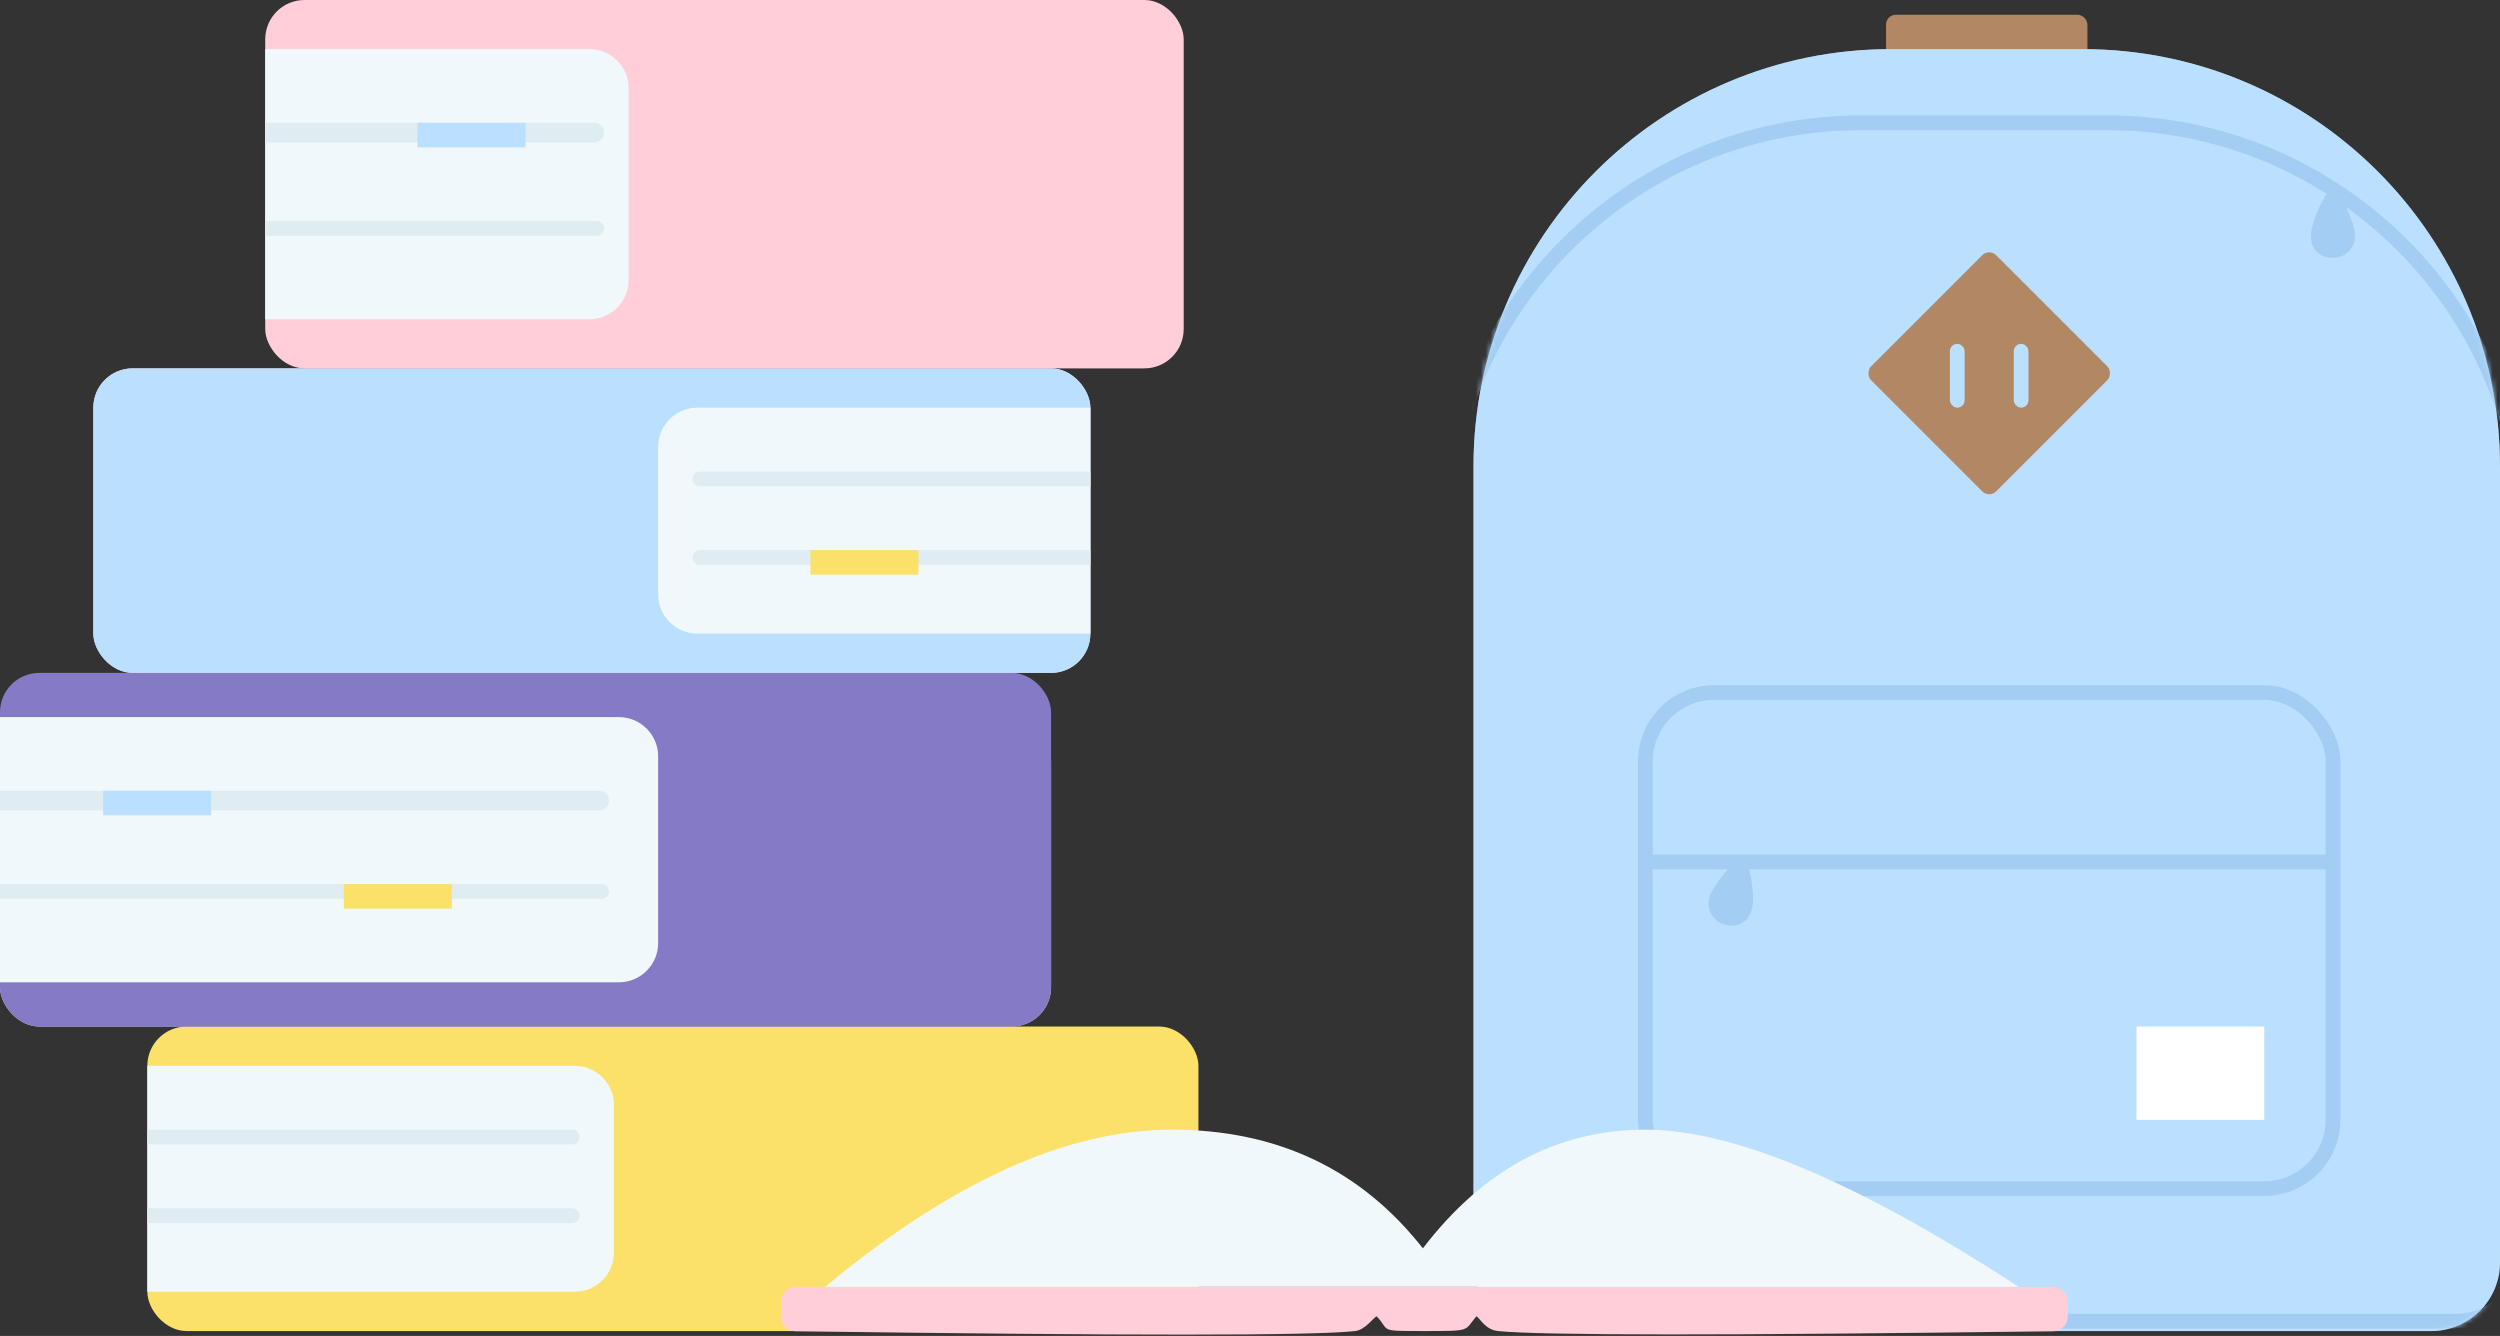 <?xml version="1.0" encoding="UTF-8"?>
<svg width="509px" height="272px" viewBox="0 0 509 272" version="1.1" xmlns="http://www.w3.org/2000/svg" xmlns:xlink="http://www.w3.org/1999/xlink">
    <rect x="0" y="0" width="509" height="272" fill="#333333" stroke="none"/>
    <!-- Generator: Sketch 58 (84663) - https://sketch.com -->
    <title>Group 7</title>
    <desc>Created with Sketch.</desc>
    <defs>
        <path d="M385,10 L424,10 C470.944,10 509,48.056 509,95 L509,257 C509,264.732 502.732,271 495,271 L314,271 C306.268,271 300,264.732 300,257 L300,95 C300,48.056 338.056,10 385,10 Z" id="path-1"></path>
        <path d="M85,0 L124,0 C170.944,-2.2834365e-14 209,38.056 209,85 L209,247 C209,254.732 202.732,261 195,261 L14,261 C6.268,261 9.46895252e-16,254.732 0,247 L0,85 C-5.74900688e-15,38.056 38.056,8.62351033e-15 85,0 Z" id="path-3"></path>
        <path d="M79,15 L129,15 C175.944,15 214,53.056 214,100 L214,245 C214,252.732 207.732,259 200,259 L8,259 C0.268,259 -6,252.732 -6,245 L-6,100 C-6,53.056 32.056,15 79,15 Z" id="path-5"></path>
    </defs>
    <g id="Page-1" stroke="none" stroke-width="1" fill="none" fill-rule="evenodd">
        <g id="Desktop-Copy" transform="translate(-206, -664)">
            <g id="Group-7" transform="translate(206, 664)">
                <g id="Group-6" transform="translate(30, 209)">
                    <rect id="Rectangle" fill="#FBE16A" x="0" y="0" width="214" height="62" rx="8"></rect>
                    <path d="M0,8 L87,8 C91.418,8 95,11.582 95,16 L95,46 C95,50.418 91.418,54 87,54 L0,54 L0,54 L0,8 Z" id="Rectangle" fill="#F1F8FB"></path>
                    <path d="M0,21 L86.5,21 C87.328,21 88,21.672 88,22.5 C88,23.328 87.328,24 86.5,24 L0,24 L0,24 L0,21 Z" id="Rectangle" fill="#DFECF2"></path>
                    <path d="M0,37 L86.5,37 C87.328,37 88,37.672 88,38.5 C88,39.328 87.328,40 86.5,40 L0,40 L0,40 L0,37 Z" id="Rectangle" fill="#DFECF2"></path>
                </g>
                <g id="Group-5" transform="translate(0, 137)">
                    <rect id="Rectangle" fill="#FFCED9" x="0" y="10" width="214" height="62" rx="8"></rect>
                    <rect id="Rectangle" fill="#847AC6" x="0" y="0" width="214" height="72" rx="8"></rect>
                    <path d="M0,9 L126,9 C130.418,9 134,12.582 134,17 L134,55 C134,59.418 130.418,63 126,63 L0,63 L0,63 L0,9 Z" id="Rectangle" fill="#F1F8FB"></path>
                    <path d="M0,24 L122,24 C123.105,24 124,24.895 124,26 C124,27.105 123.105,28 122,28 L0,28 L0,28 L0,24 Z" id="Rectangle" fill="#DFECF2"></path>
                    <path d="M0,43 L122.5,43 C123.328,43 124,43.672 124,44.5 C124,45.328 123.328,46 122.5,46 L0,46 L0,46 L0,43 Z" id="Rectangle" fill="#DFECF2"></path>
                    <rect id="Rectangle" fill="#FBE16A" x="70" y="43" width="22" height="5"></rect>
                    <rect id="Rectangle" fill="#BBDFFF" x="21" y="24" width="22" height="5"></rect>
                </g>
                <g id="Group-4" transform="translate(19, 75)">
                    <rect id="Rectangle" fill="#FFCED9" x="0" y="0" width="203" height="62" rx="8"></rect>
                    <rect id="Rectangle" fill="#BBDFFF" x="0" y="0" width="203" height="62" rx="8"></rect>
                    <path d="M115,8 L195,8 C199.418,8 203,11.582 203,16 L203,46 C203,50.418 199.418,54 195,54 L115,54 L115,54 L115,8 Z" id="Rectangle" fill="#F1F8FB" transform="translate(159, 31) scale(-1, 1) translate(-159, -31) "></path>
                    <path d="M122,21 L201.5,21 C202.328,21 203,21.672 203,22.5 C203,23.328 202.328,24 201.5,24 L122,24 L122,24 L122,21 Z" id="Rectangle" fill="#DFECF2" transform="translate(162.5, 22.5) scale(-1, 1) translate(-162.5, -22.5) "></path>
                    <path d="M122,37 L201.5,37 C202.328,37 203,37.672 203,38.5 C203,39.328 202.328,40 201.5,40 L122,40 L122,40 L122,37 Z" id="Rectangle" fill="#DFECF2" transform="translate(162.5, 38.5) scale(-1, 1) translate(-162.5, -38.5) "></path>
                    <rect id="Rectangle" fill="#FBE16A" x="146" y="37" width="22" height="5"></rect>
                </g>
                <rect id="Rectangle" fill="#B28763" x="384" y="3" width="41" height="12" rx="2"></rect>
                <mask id="mask-2" fill="white">
                    <use xlink:href="#path-1"></use>
                </mask>
                <use id="Rectangle" fill="#BBDFFF" xlink:href="#path-1"></use>
                <g id="Rectangle" mask="url(#mask-2)">
                    <g transform="translate(300, 10)">
                        <mask id="mask-4" fill="white">
                            <use xlink:href="#path-3"></use>
                        </mask>
                        <use id="Mask" stroke="none" fill="#BBDFFF" fill-rule="evenodd" xlink:href="#path-3"></use>
                        <mask id="mask-6" fill="white">
                            <use xlink:href="#path-5"></use>
                        </mask>
                        <use id="Rectangle" stroke="#A3CDF3" stroke-width="3" fill="none" xlink:href="#path-5"></use>
                    </g>
                </g>
                <rect id="Rectangle" fill="#B28763" mask="url(#mask-2)" x="289" y="199" width="226" height="72"></rect>
                <rect id="Rectangle" stroke="#A3CDF3" stroke-width="3" fill="#BBDFFF" x="335" y="141" width="140" height="101" rx="14"></rect>
                <path d="M337.5,175.5 L473.5,175.5" id="Line-3" stroke="#A3CDF3" stroke-width="3" stroke-linecap="square"></path>
                <rect id="Rectangle" fill="#FFFFFF" x="435" y="209" width="26" height="19"></rect>
                <rect id="Rectangle" fill="#B28763" transform="translate(405, 76) rotate(45) translate(-405, -76) " x="387" y="58" width="36" height="36" rx="2"></rect>
                <g id="Group" transform="translate(397, 70)" fill="#BBDFFF">
                    <rect id="Rectangle" x="0" y="0" width="3" height="13" rx="1.5"></rect>
                    <rect id="Rectangle" x="13" y="0" width="3" height="13" rx="1.5"></rect>
                </g>
                <path d="M353,188 C355.209,188 357,186.708 357,184 C357,181.292 354.002,175 353,175 C351.998,175 349,181.781 349,184 C349,186.219 350.791,188 353,188 Z" id="Oval" stroke="#A3CDF3" fill="#A3CDF3" transform="translate(353, 181.5) rotate(15) translate(-353, -181.5) "></path>
                <path d="M475,52 C477.209,52 479,50.708 479,48 C479,45.292 476.002,39 475,39 C473.998,39 471,45.781 471,48 C471,50.219 472.791,52 475,52 Z" id="Oval" stroke="#A3CDF3" fill="#A3CDF3" transform="translate(475, 45.5) scale(-1, 1) translate(-475, -45.5) "></path>
                <g id="Group-2" transform="translate(159, 230)">
                    <path d="M3,32 L259,32 C260.657,32 262,33.343 262,35 L262,38.04 C262,39.681 260.681,41.018 259.039,41.039 C192.443,41.915 154.763,41.902 146,41 C143.329,40.725 142.321,38.329 141.582,38 C139.073,41 140.719,41 131,41 C121.281,41 124.194,41 121.281,38 C120.623,38.281 118.976,40.759 116.911,41 C108.723,41.956 70.739,41.97 2.959,41.041 C1.318,41.018 2.00941684e-16,39.682 0,38.041 L0,35 C-2.02906125e-16,33.343 1.343,32 3,32 Z" id="Rectangle" fill="#FFCED9"></path>
                    <path d="M130.698,24.165 C143.025,8.055 158.143,0 176.054,0 C193.964,0 219.28,10.667 252,32 L9,32 C34.635,10.667 58.163,0 79.583,0 C101.002,0 118.041,8.055 130.698,24.165 Z" id="Path-2" fill="#F1F8FB"></path>
                </g>
                <g id="Group-3" transform="translate(54, 0)">
                    <rect id="Rectangle" fill="#FFCED9" x="0" y="0" width="187" height="75" rx="8"></rect>
                    <path d="M0,10 L66,10 C70.418,10 74,13.582 74,18 L74,57 C74,61.418 70.418,65 66,65 L0,65 L0,65 L0,10 Z" id="Rectangle" fill="#F1F8FB"></path>
                    <path d="M0,25 L67,25 C68.105,25 69,25.895 69,27 C69,28.105 68.105,29 67,29 L0,29 L0,29 L0,25 Z" id="Rectangle" fill="#DFECF2"></path>
                    <path d="M0,45 L67.5,45 C68.328,45 69,45.672 69,46.5 C69,47.328 68.328,48 67.5,48 L0,48 L0,48 L0,45 Z" id="Rectangle" fill="#DFECF2"></path>
                    <rect id="Rectangle" fill="#BBDFFF" x="31" y="25" width="22" height="5"></rect>
                </g>
            </g>
        </g>
    </g>
</svg>